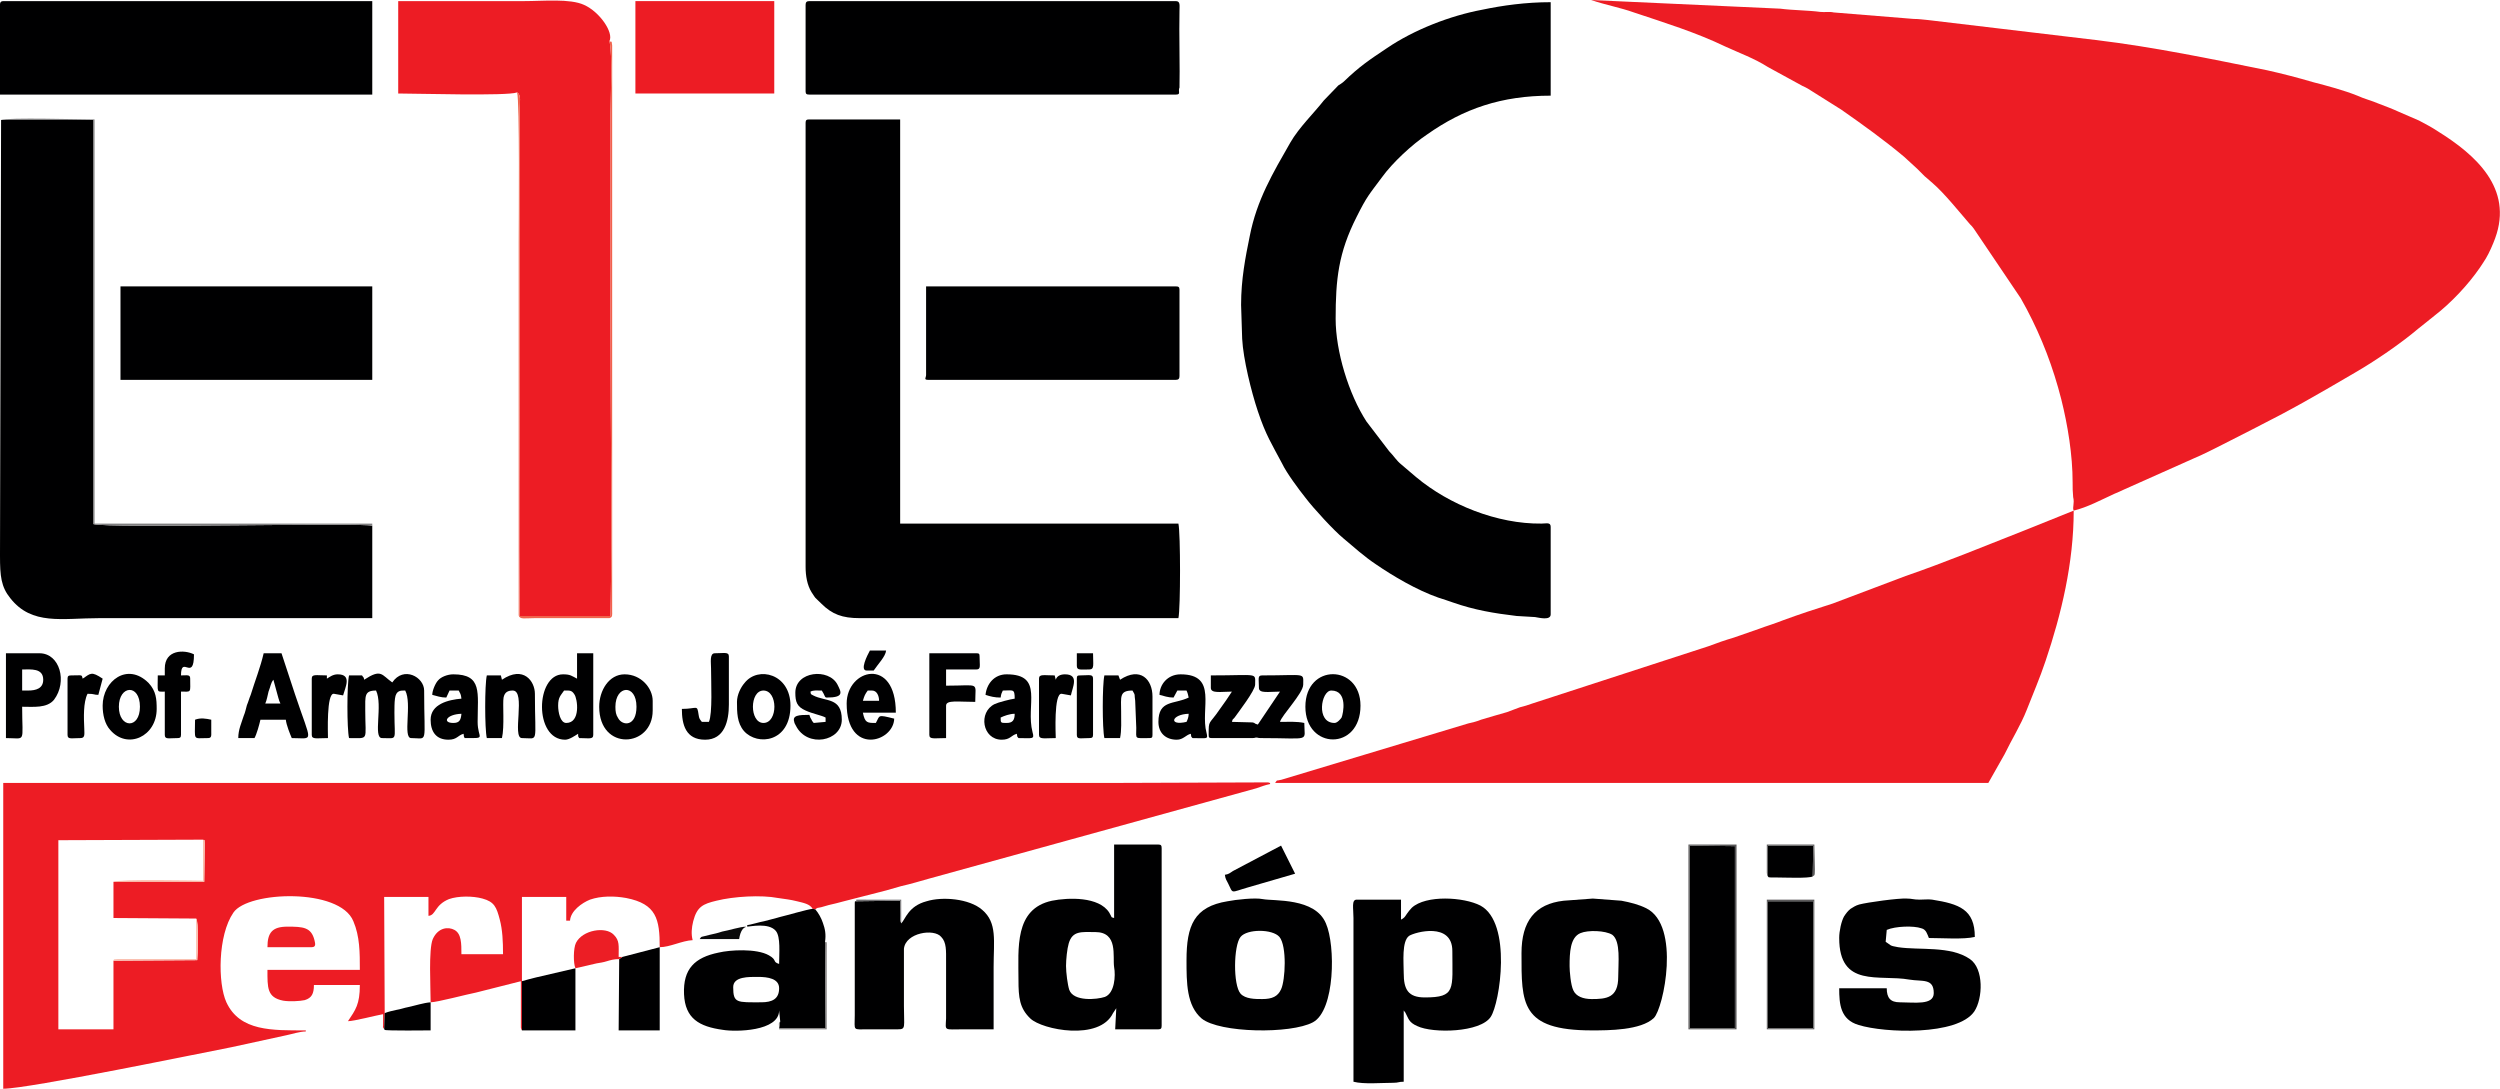 <?xml version="1.0" encoding="UTF-8"?>
<!DOCTYPE svg PUBLIC "-//W3C//DTD SVG 1.1//EN" "http://www.w3.org/Graphics/SVG/1.1/DTD/svg11.dtd">
<!-- Creator: CorelDRAW X8 -->
<svg xmlns="http://www.w3.org/2000/svg" xml:space="preserve" width="46.27mm" height="20.151mm" version="1.1" style="shape-rendering:geometricPrecision; text-rendering:geometricPrecision; image-rendering:optimizeQuality; fill-rule:evenodd; clip-rule:evenodd"
viewBox="0 0 4627 2015"
 xmlns:xlink="http://www.w3.org/1999/xlink">
 <defs>
  <style type="text/css">
   <![CDATA[
    .fil1 {fill:#000001}
    .fil8 {fill:#09090A}
    .fil6 {fill:#585758}
    .fil7 {fill:#5C5B5C}
    .fil12 {fill:#737274}
    .fil10 {fill:#797676}
    .fil4 {fill:#807F80}
    .fil2 {fill:#EC1E25}
    .fil0 {fill:#ED1C24}
    .fil5 {fill:#ED1F25}
    .fil3 {fill:#F1634D}
    .fil9 {fill:#F9B29D}
    .fil11 {fill:#FABCAB}
   ]]>
  </style>
 </defs>
 <g id="Camada_x0020_1">
  <g id="_2239289014400">
   <path class="fil0" d="M3838 945c25,-6 51,-20 75,-31 7,-3 12,-5 18,-8l130 -58c19,-8 36,-17 54,-26l53 -27c77,-39 113,-60 190,-105 38,-22 85,-54 118,-82l30 -24c31,-24 62,-57 84,-89 4,-6 8,-12 11,-17 6,-10 13,-26 17,-37 34,-93 -37,-155 -106,-198 -12,-8 -22,-13 -35,-20 -13,-6 -24,-10 -37,-16 -13,-6 -24,-10 -37,-15 -14,-6 -27,-9 -40,-15 -25,-10 -55,-18 -82,-25 -27,-8 -58,-16 -85,-22 -104,-21 -209,-43 -317,-56l-311 -37c-11,-1 -17,-2 -26,-2l-148 -12c-9,-2 -16,0 -25,-1 -22,-3 -52,-3 -74,-6l-350 -16c26,9 54,14 79,23 57,19 115,37 169,63 26,12 54,22 79,38l64 35c5,2 6,3 10,5l62 39c40,28 79,56 116,87l24 22c5,5 9,9 14,14l15 13c22,19 49,53 69,76 4,4 4,4 7,8l87 129c4,8 7,12 11,20 28,53 49,108 64,167 12,48 21,103 21,154 0,10 0,17 1,27 3,12 -2,19 1,25z"/>
   <path class="fil0" d="M363 1700c5,3 3,71 2,77l-155 1 0 127 -102 0 0 -350 268 -1c3,4 2,-5 3,7l-1 71 -168 0 0 67 153 1zm348 205l1 -30 -1 -215 82 0 0 35c14,-1 11,-20 38,-31 17,-6 44,-6 62,-1 22,6 26,16 32,39 5,19 6,40 6,64l-77 0c0,-20 0,-38 -13,-45 -11,-6 -30,-5 -40,17 -8,19 -4,89 -4,117 12,0 68,-15 84,-18l83 -21 0 80c0,2 0,5 0,6 1,4 1,3 2,5l0 -91 0 -156 82 0 0 44 7 0c1,-18 22,-33 37,-39 20,-7 45,-7 67,-3 56,11 62,39 62,91 19,0 41,-12 61,-13 -3,-11 -2,-23 1,-35 7,-27 18,-32 43,-38 32,-8 83,-11 114,-5 14,2 23,3 35,6 12,3 24,5 29,14l5 1c5,-4 3,-2 11,-4 6,-2 8,-2 14,-4 8,-2 18,-4 28,-7l78 -20c10,-3 17,-5 28,-8 18,-4 34,-9 52,-14l605 -167c9,-3 16,-6 26,-8 -2,-2 3,-1 -4,-3l-279 1c-687,0 -1374,0 -2062,0l0 566c47,0 371,-67 423,-77l101 -22c10,-2 25,-7 36,-7l0 -2c-62,0 -122,2 -147,-52 -16,-35 -16,-124 13,-166 27,-40 197,-46 222,16 12,28 12,58 12,90l-171 0c0,33 -1,51 29,57 12,2 31,1 40,-1 13,-4 17,-12 17,-28l85 0c0,36 -8,46 -22,67 11,0 53,-11 65,-13l0 21c0,6 -1,-1 0,4 1,0 1,1 1,1 0,1 1,1 1,2z"/>
   <path class="fil0" d="M3838 945l-87 35c-71,28 -154,62 -224,86l-135 51c-32,10 -62,20 -92,31 -8,3 -13,5 -22,8 -9,3 -15,5 -23,8l-46 16c-17,5 -31,10 -47,16l-326 106c-8,3 -15,5 -23,7 -9,3 -15,6 -24,9 -17,5 -32,9 -48,14 -7,3 -15,5 -24,7l-345 104c-11,3 -7,-1 -12,6l1320 0 30 -53c13,-27 30,-54 41,-82 12,-31 24,-58 35,-91 29,-86 52,-181 52,-278z"/>
   <path class="fil1" d="M2297 564l2 63c2,38 17,98 29,134 15,45 26,61 45,97 8,17 31,48 43,63 15,20 54,62 70,75 19,16 39,34 60,48 32,22 76,48 116,62 10,3 18,6 27,9 40,14 76,20 118,25l34 2c7,1 29,7 29,-5l0 -162c0,-9 -8,-6 -17,-6 -82,1 -171,-35 -232,-86l-27 -23c-10,-8 -14,-16 -23,-25l-42 -55c-33,-51 -57,-130 -57,-190 0,-73 5,-122 39,-189 19,-38 23,-41 46,-72 20,-28 57,-62 84,-80 68,-48 138,-72 229,-72l0 -173c-46,0 -89,6 -127,14 -59,11 -126,37 -176,71 -33,22 -51,34 -80,62 -5,4 -5,4 -10,7l-27 28c-17,22 -46,50 -62,78 -32,56 -62,106 -75,173 -8,39 -16,80 -16,127z"/>
   <path class="fil1" d="M1491 227l0 822c0,17 3,34 11,47 10,15 3,6 18,21 20,20 39,27 71,27l590 0c4,-18 4,-157 0,-175l-515 0 0 -748 -168 0c-5,0 -7,1 -7,6z"/>
   <path class="fil1" d="M689 973c-20,-6 -490,5 -516,-3l0 -748 -171 0 -2 805 0 2c0,37 2,57 19,78 40,51 96,37 165,37 168,0 337,0 505,0l0 -171z"/>
   <path class="fil0" d="M957 171c8,4 5,20 5,28l0 454c0,162 -2,325 0,487l168 0c3,-176 0,-356 0,-532l0 -398c0,-32 4,-107 -2,-134 8,-16 -18,-54 -47,-67 -26,-12 -75,-7 -111,-7 -77,0 -155,0 -233,0l0 171c33,0 203,5 220,-2z"/>
   <path class="fil1" d="M1491 9l0 160c0,5 2,6 7,6l678 0c8,0 6,-3 6,-8 0,0 0,-3 1,-5 1,-30 -1,-105 0,-142 0,-10 2,-18 -7,-18l-678 0c-5,0 -7,2 -7,7z"/>
   <path class="fil1" d="M0 9l0 166 689 0 0 -173 -683 0c-4,0 -6,2 -6,6l0 1 0 0z"/>
   <path class="fil1" d="M1714 694c0,5 -5,9 4,9l458 0c5,0 7,-2 7,-7l0 -160c0,-5 -2,-6 -7,-6l-462 0 0 164z"/>
   <polygon class="fil1" points="223,703 689,703 689,530 223,530 "/>
   <path class="fil1" d="M2598 1801c0,-20 -4,-59 10,-69 11,-7 80,-26 80,28 0,71 7,86 -51,86 -31,0 -39,-15 -39,-45zm-5 -99l0 -37 -82 0c-10,0 -6,16 -6,34l0 303c19,5 52,2 73,2 11,0 10,-2 20,-2l0 -132c1,2 1,1 3,4 6,11 6,18 22,25 29,14 117,12 136,-17 17,-25 40,-174 -19,-206 -31,-16 -101,-20 -127,4 -4,4 -6,7 -9,11 -4,6 -5,8 -11,11z"/>
   <path class="fil1" d="M1973 1788c0,-12 2,-32 5,-42 7,-24 24,-21 49,-21 43,0 32,45 35,65 3,16 1,48 -17,55 -15,5 -58,9 -66,-13 -3,-9 -6,-32 -6,-44zm89 -89c-7,-2 -3,0 -9,-10 -19,-30 -76,-28 -106,-22 -70,15 -62,88 -62,147 0,32 2,52 22,71 22,21 128,42 153,-10l6 -9 -2 39 80 0c5,0 6,-2 6,-7l0 -328c0,-5 -1,-7 -6,-7l-82 0 0 136z"/>
   <path class="fil1" d="M2336 1849c-13,0 -31,0 -40,-10 -14,-16 -13,-89 0,-105 12,-15 59,-15 72,0 14,17 11,80 3,97 -6,13 -16,18 -35,18zm-140 -72c0,42 0,84 28,108 33,27 165,29 206,7 41,-22 42,-142 24,-183 -20,-48 -96,-41 -117,-45 -14,-3 -50,1 -65,4 -62,10 -76,45 -76,109z"/>
   <path class="fil1" d="M2905 1788c0,-25 1,-53 20,-61 14,-6 46,-5 59,3 16,12 11,52 11,78 0,39 -22,41 -49,41 -16,0 -29,-5 -34,-16 -5,-10 -7,-36 -7,-45zm-89 -24c0,93 -2,143 130,143 31,0 91,0 115,-23 18,-18 50,-171 -14,-203 -14,-7 -30,-11 -46,-14l-53 -4 -54 4c-53,6 -78,38 -78,97z"/>
   <path class="fil1" d="M1668 1709c-4,-8 -1,-29 -2,-42l-82 1c-2,1 -2,-3 -2,10l0 201c0,30 -5,26 26,26 18,0 36,0 54,0 15,0 11,-4 11,-43l0 -106c3,-30 56,-38 69,-22 10,10 9,26 9,45 0,36 0,71 0,106 -1,24 -5,20 34,20 18,0 36,0 54,0 0,-38 0,-77 0,-115 0,-49 7,-82 -21,-106 -24,-21 -74,-25 -103,-16 -34,9 -39,33 -47,41z"/>
   <path class="fil1" d="M3404 1736c0,93 74,67 130,77 24,4 45,-3 45,25 0,23 -36,17 -63,17 -17,0 -24,-8 -24,-26l-88 0c0,29 2,58 36,68 48,15 183,20 214,-25 16,-24 18,-79 -8,-97 -36,-25 -94,-16 -133,-22 -17,-3 -12,-3 -23,-10l2 -22c16,-7 50,-8 64,-3 9,2 11,11 14,18 23,0 65,3 85,-2 0,-51 -29,-61 -79,-69 -7,-1 -15,0 -23,0 -12,0 -14,-2 -24,-2 -15,-1 -73,7 -88,11 -7,2 -11,5 -16,8 -5,4 -8,8 -12,14 -5,9 -9,27 -9,40z"/>
   <polygon class="fil0" points="1176,173 1433,173 1433,2 1176,2 "/>
   <path class="fil1" d="M1409 1855c-45,0 -52,2 -52,-28 0,-20 29,-19 46,-19 18,0 39,3 39,21 0,20 -13,26 -33,26zm35 35l-2 13 86 0 -1 -160c2,-14 0,-24 -4,-35 -3,-9 -8,-18 -14,-25l-5 -1c-10,1 -47,12 -60,15 -10,3 -19,5 -30,8 -7,1 -26,7 -31,7l0 3c5,0 40,-8 53,8 9,11 6,41 6,61 -13,-4 -3,-7 -19,-16 -23,-13 -72,-10 -93,-5 -44,9 -66,30 -64,77 2,45 28,60 72,66 23,4 104,3 104,-36l2 20z"/>
   <polygon class="fil1" points="3127,1903 3211,1903 3211,1566 3127,1565 "/>
   <polygon class="fil1" points="3272,1903 3356,1903 3356,1668 3272,1668 "/>
   <path class="fil1" d="M2241 1273c0,11 19,7 39,7 -7,11 -14,21 -22,32 -21,31 -21,19 -21,48 0,5 1,6 6,6l74 0c7,0 5,-1 8,-1 4,0 2,1 9,1 94,0 80,8 80,-28 -14,-3 -29,-2 -45,-2 3,-12 43,-53 43,-69 0,-23 6,-17 -76,-17 -9,0 -6,6 -6,23 0,11 18,7 39,7l-41 61c-8,-2 -4,-3 -10,-4l-38 -1c2,-7 1,-3 5,-8 7,-10 38,-50 38,-61 0,-23 7,-17 -82,-17l0 23z"/>
   <path class="fil1" d="M674 1258c-1,-6 -1,-3 -4,-8l-24 0c-4,17 -4,99 0,116 38,0 30,6 30,-51 0,-27 -2,-37 20,-37 13,27 -6,88 11,88 30,0 23,7 23,-47 0,-7 0,-19 1,-26 2,-16 11,-15 19,-15 13,24 -5,88 11,88 32,0 24,14 24,-88 0,-25 -38,-46 -59,-15 -20,-14 -20,-26 -52,-5z"/>
   <polygon class="fil1" points="1152,1771 1146,1775 1145,1907 1221,1907 1221,1753 "/>
   <path class="fil1" d="M506 1258c2,8 4,15 6,22 2,6 4,17 7,22l-28 0c3,-7 4,-14 6,-22 4,-10 4,-16 9,-22zm-65 108l30 0c4,-7 9,-25 11,-34l47 0c1,10 8,27 11,34 42,0 37,12 6,-81l-25 -76 -33 0c-6,26 -16,51 -24,77 -3,7 -4,12 -7,19 -2,7 -3,13 -6,20 -4,13 -10,25 -10,41z"/>
   <path class="fil1" d="M966 1816l0 91 99 0 0 -115 -73 17c-8,2 -20,5 -26,7z"/>
   <path class="fil1" d="M52 1278l-11 0 0 -39c16,0 39,-3 39,19 0,16 -13,20 -28,20zm-41 88c38,0 30,11 30,-58 21,0 46,3 59,-13 25,-33 11,-86 -27,-86l-62 0 0 157z"/>
   <path class="fil1" d="M1033 1306c0,-16 5,-19 11,-28 10,0 14,-1 19,7 6,8 12,53 -15,53 -11,0 -15,-20 -15,-32zm35 -50c-10,-5 -12,-8 -26,-8 -51,0 -54,121 4,121 8,0 19,-8 24,-11 0,7 0,4 2,8 18,0 26,3 26,-6l0 -151 -30 0 0 47z"/>
   <path class="fil1" d="M1720 1360c0,9 9,6 31,6l0 -60c0,-11 22,-7 54,-7 0,-38 10,-30 -54,-30l0 -30 56 0c9,0 6,-7 6,-24 0,-5 -1,-6 -6,-6l-87 0 0 151z"/>
   <path class="fil1" d="M839 1338c-21,0 -13,-16 15,-17 -1,12 -4,17 -15,17zm-39 -52c8,2 16,5 26,5l6 -13 17 0c3,6 4,6 5,15 -24,2 -57,10 -57,39 0,22 10,37 33,37 16,0 17,-8 28,-11 1,7 0,4 2,8 42,0 24,2 24,-30 0,-54 9,-88 -45,-88 -11,0 -23,5 -28,11 -5,5 -11,19 -11,27z"/>
   <path class="fil1" d="M2196 1336c-34,8 -28,-14 4,-15 0,6 -2,11 -4,15zm-50 -50c8,2 16,5 26,5l7 -13 17 0c2,4 3,8 4,13 -27,13 -56,4 -56,45 0,21 14,33 34,33 12,0 17,-9 26,-11 1,7 0,4 3,8 28,0 29,3 26,-10 -12,-44 22,-108 -48,-108 -24,0 -39,19 -39,38z"/>
   <path class="fil1" d="M1863 1338c-11,0 -11,0 -11,-10 6,-3 17,-7 26,-7 0,12 -4,17 -15,17zm-39 -52c9,3 17,5 28,5 1,-8 2,-8 4,-13 19,0 22,-4 22,15 -8,1 -31,7 -37,10 -31,15 -23,66 13,66 16,0 17,-8 28,-11 1,7 0,4 3,8 26,0 30,3 26,-11 -13,-50 22,-107 -48,-107 -23,0 -37,18 -39,38z"/>
   <path class="fil1" d="M2073 1258l-3 -8 -26 0c-4,17 -4,99 0,116l29 0c3,-14 2,-32 2,-49 0,-27 -4,-39 21,-39 6,10 3,6 5,19l2 50c0,22 -4,19 24,19 5,0 6,-1 6,-6l0 -71c0,-31 -22,-56 -60,-31z"/>
   <path class="fil1" d="M929 1258l-2 -8 -26 0c-4,17 -4,99 0,116l28 0c5,-21 1,-64 3,-75 2,-10 8,-13 17,-13 25,0 -2,88 17,88 32,0 24,13 24,-82 0,-23 -21,-53 -61,-26z"/>
   <path class="fil1" d="M2470 1338c-35,0 -25,-60 -6,-60 31,0 22,43 19,50 -2,3 -8,10 -13,10zm-54 -30c0,80 102,82 102,-2 0,-77 -102,-79 -102,2z"/>
   <path class="fil1" d="M1413 1338c-26,0 -26,-60 0,-60 27,0 27,60 0,60zm-49 -39c0,19 0,39 13,54 25,28 86,21 86,-47 0,-59 -60,-74 -85,-42 -7,8 -14,22 -14,35z"/>
   <path class="fil1" d="M1139 1308c0,-40 39,-43 39,0 0,37 -26,36 -34,21 -4,-6 -5,-12 -5,-21zm-30 0c0,83 99,76 99,7l0 -18c0,-23 -21,-49 -52,-49 -29,0 -47,30 -47,60z"/>
   <path class="fil1" d="M220 1308c0,-40 39,-43 39,0 0,42 -39,40 -39,0zm-30 -2c0,17 4,34 14,45 32,37 86,12 86,-39 0,-18 -1,-33 -15,-48 -39,-39 -85,-4 -85,42z"/>
   <path class="fil1" d="M1472 1282c0,17 3,26 19,33 13,6 30,9 37,13l0 8 -22 2c-2,-3 -3,-3 -4,-6 -2,-3 -3,-5 -4,-9 -20,0 -32,1 -28,13 0,2 2,5 3,7 21,42 85,29 85,-11 0,-42 -30,-33 -53,-45 -5,-3 -4,-1 -5,-7 6,-3 12,-2 21,-2 6,9 5,13 9,13 33,0 27,-10 20,-24 -16,-31 -78,-25 -78,15z"/>
   <path class="fil1" d="M1606 1278l4 0 4 0c9,0 13,10 13,19l-30 0c3,-10 4,-12 9,-19zm-39 24c0,97 87,72 88,28 -32,-8 -26,-6 -34,8 -16,0 -20,0 -24,-19l61 0c0,-105 -91,-81 -91,-17z"/>
   <path class="fil1" d="M1312 1336l-13 0c-4,-5 -5,-6 -6,-13 -3,-20 -2,-11 -31,-11 0,29 7,57 43,57 36,0 44,-35 44,-65l0 -89c0,-9 -8,-6 -26,-6 -10,0 -7,17 -7,28 0,25 3,84 -4,99z"/>
   <path class="fil1" d="M305 1237l0 13 -13 0c0,33 -3,30 13,30l0 80c0,9 7,6 24,6 4,0 6,-1 6,-6l0 -80c20,0 17,3 17,-24 0,-8 -5,-6 -17,-6 0,-39 24,13 24,-39 -18,-9 -54,-9 -54,26z"/>
   <path class="fil1" d="M2267 1619c1,8 3,10 6,16 10,20 3,17 38,7l86 -25 -26 -52 -89 47c-6,4 -8,6 -15,7z"/>
   <path class="fil1" d="M3272 1622c3,3 0,1 6,2 3,0 9,0 11,0 14,0 59,2 66,-2l1 -57 -84 0 0 57z"/>
   <path class="fil1" d="M605 1256l0 -6c-20,0 -28,-3 -28,6l0 104c0,9 9,6 30,6 0,-8 -3,-84 11,-82l17 3c4,-15 17,-39 -10,-39 -9,0 -15,5 -20,8z"/>
   <path class="fil1" d="M1954 1258l-2 -8c-20,0 -29,-3 -29,6l0 104c0,9 10,6 31,6 0,-5 -4,-84 11,-82l17 3c3,-15 16,-39 -11,-39 -8,0 -15,3 -17,10z"/>
   <path class="fil1" d="M153 1256c-2,-8 0,-6 -21,-6 -5,0 -7,1 -7,6l0 104c0,9 7,6 24,6 9,0 7,-8 7,-17 -1,-21 -2,-49 6,-65 14,0 11,2 20,2l8 -30c-21,-14 -22,-10 -37,0z"/>
   <path class="fil2" d="M1065 1792c13,-3 26,-6 39,-9 6,-1 13,-2 19,-4 7,-2 13,-4 23,-4l6 -4 -7 0c0,-21 2,-30 -9,-41 -15,-16 -58,-9 -70,15 -5,10 -5,38 -1,47z"/>
   <path class="fil3" d="M957 171c5,16 3,240 3,277l0 691c2,8 12,5 30,5l138 0c6,-2 5,-5 5,-13l0 -1047c-2,-12 1,-4 -5,-8 6,27 2,102 2,134l0 398c0,176 3,356 0,532l-168 0c-2,-162 0,-325 0,-487l0 -454c0,-8 3,-24 -5,-28z"/>
   <path class="fil1" d="M712 1875l-1 30c0,0 1,0 1,1 1,2 83,1 85,1l0 -52c-13,1 -28,6 -42,9 -6,1 -14,4 -21,5 -9,2 -14,3 -22,6z"/>
   <path class="fil4" d="M689 973l0 -4 -514 0 0 -748c-25,0 -162,-4 -173,1l171 0 0 748c26,8 496,-3 516,3z"/>
   <path class="fil1" d="M1993 1256l0 104c0,9 6,6 23,6 5,0 7,-1 7,-6l0 -104c0,-9 -7,-6 -24,-6 -5,0 -6,1 -6,6z"/>
   <path class="fil5" d="M495 1753l82 0c9,0 6,-8 5,-13 -6,-24 -21,-25 -50,-25 -28,0 -37,11 -37,38z"/>
   <path class="fil6" d="M3127 1565l84 1 0 337 -84 0 0 -338zm-2 340l89 0 0 -342 -89 0 0 342z"/>
   <path class="fil7" d="M3272 1668l84 0 0 235 -84 0 0 -235zm-2 237l88 0 0 -240 -88 0 0 240z"/>
   <path class="fil1" d="M361 1332c0,40 -5,34 24,34 7,0 6,-5 6,-12 0,-8 0,-15 0,-22 -9,-2 -20,-4 -30,0z"/>
   <path class="fil1" d="M1604 1241l13 0c8,-12 22,-26 23,-37l-30 0c-5,9 -19,37 -6,37z"/>
   <path class="fil8" d="M1295 1738l73 0c1,-7 3,-14 7,-19l4 -3c0,0 1,0 1,0 0,-1 1,-1 1,-1 -11,0 -32,7 -44,9 -9,3 -14,4 -23,6 -18,5 -15,2 -19,8z"/>
   <path class="fil1" d="M1993 1232c0,9 6,7 23,7 10,0 7,-9 7,-30l-30 0 0 23z"/>
   <path class="fil9" d="M210 1632l168 0 1 -71c-1,-12 0,-3 -3,-7l0 76c-8,0 -158,-3 -166,2z"/>
   <path class="fil10" d="M1444 1890c-4,5 -2,4 -2,15l88 0 0 -143c0,-27 1,-15 -3,-19l1 160 -86 0 2 -13z"/>
   <path class="fil11" d="M210 1778l155 -1c1,-6 3,-74 -2,-77l0 75 -145 0c-12,1 -5,0 -8,3z"/>
   <path class="fil7" d="M3272 1622l0 -57 84 0 -1 57c3,-3 4,1 4,-13l-1 -46 -88 0 0 52c1,10 0,3 2,7z"/>
   <path class="fil12" d="M1668 1709l0 -44 -64 0c-28,0 -16,-1 -20,3l82 -1c1,13 -2,34 2,42z"/>
  </g>
 </g>
</svg>
